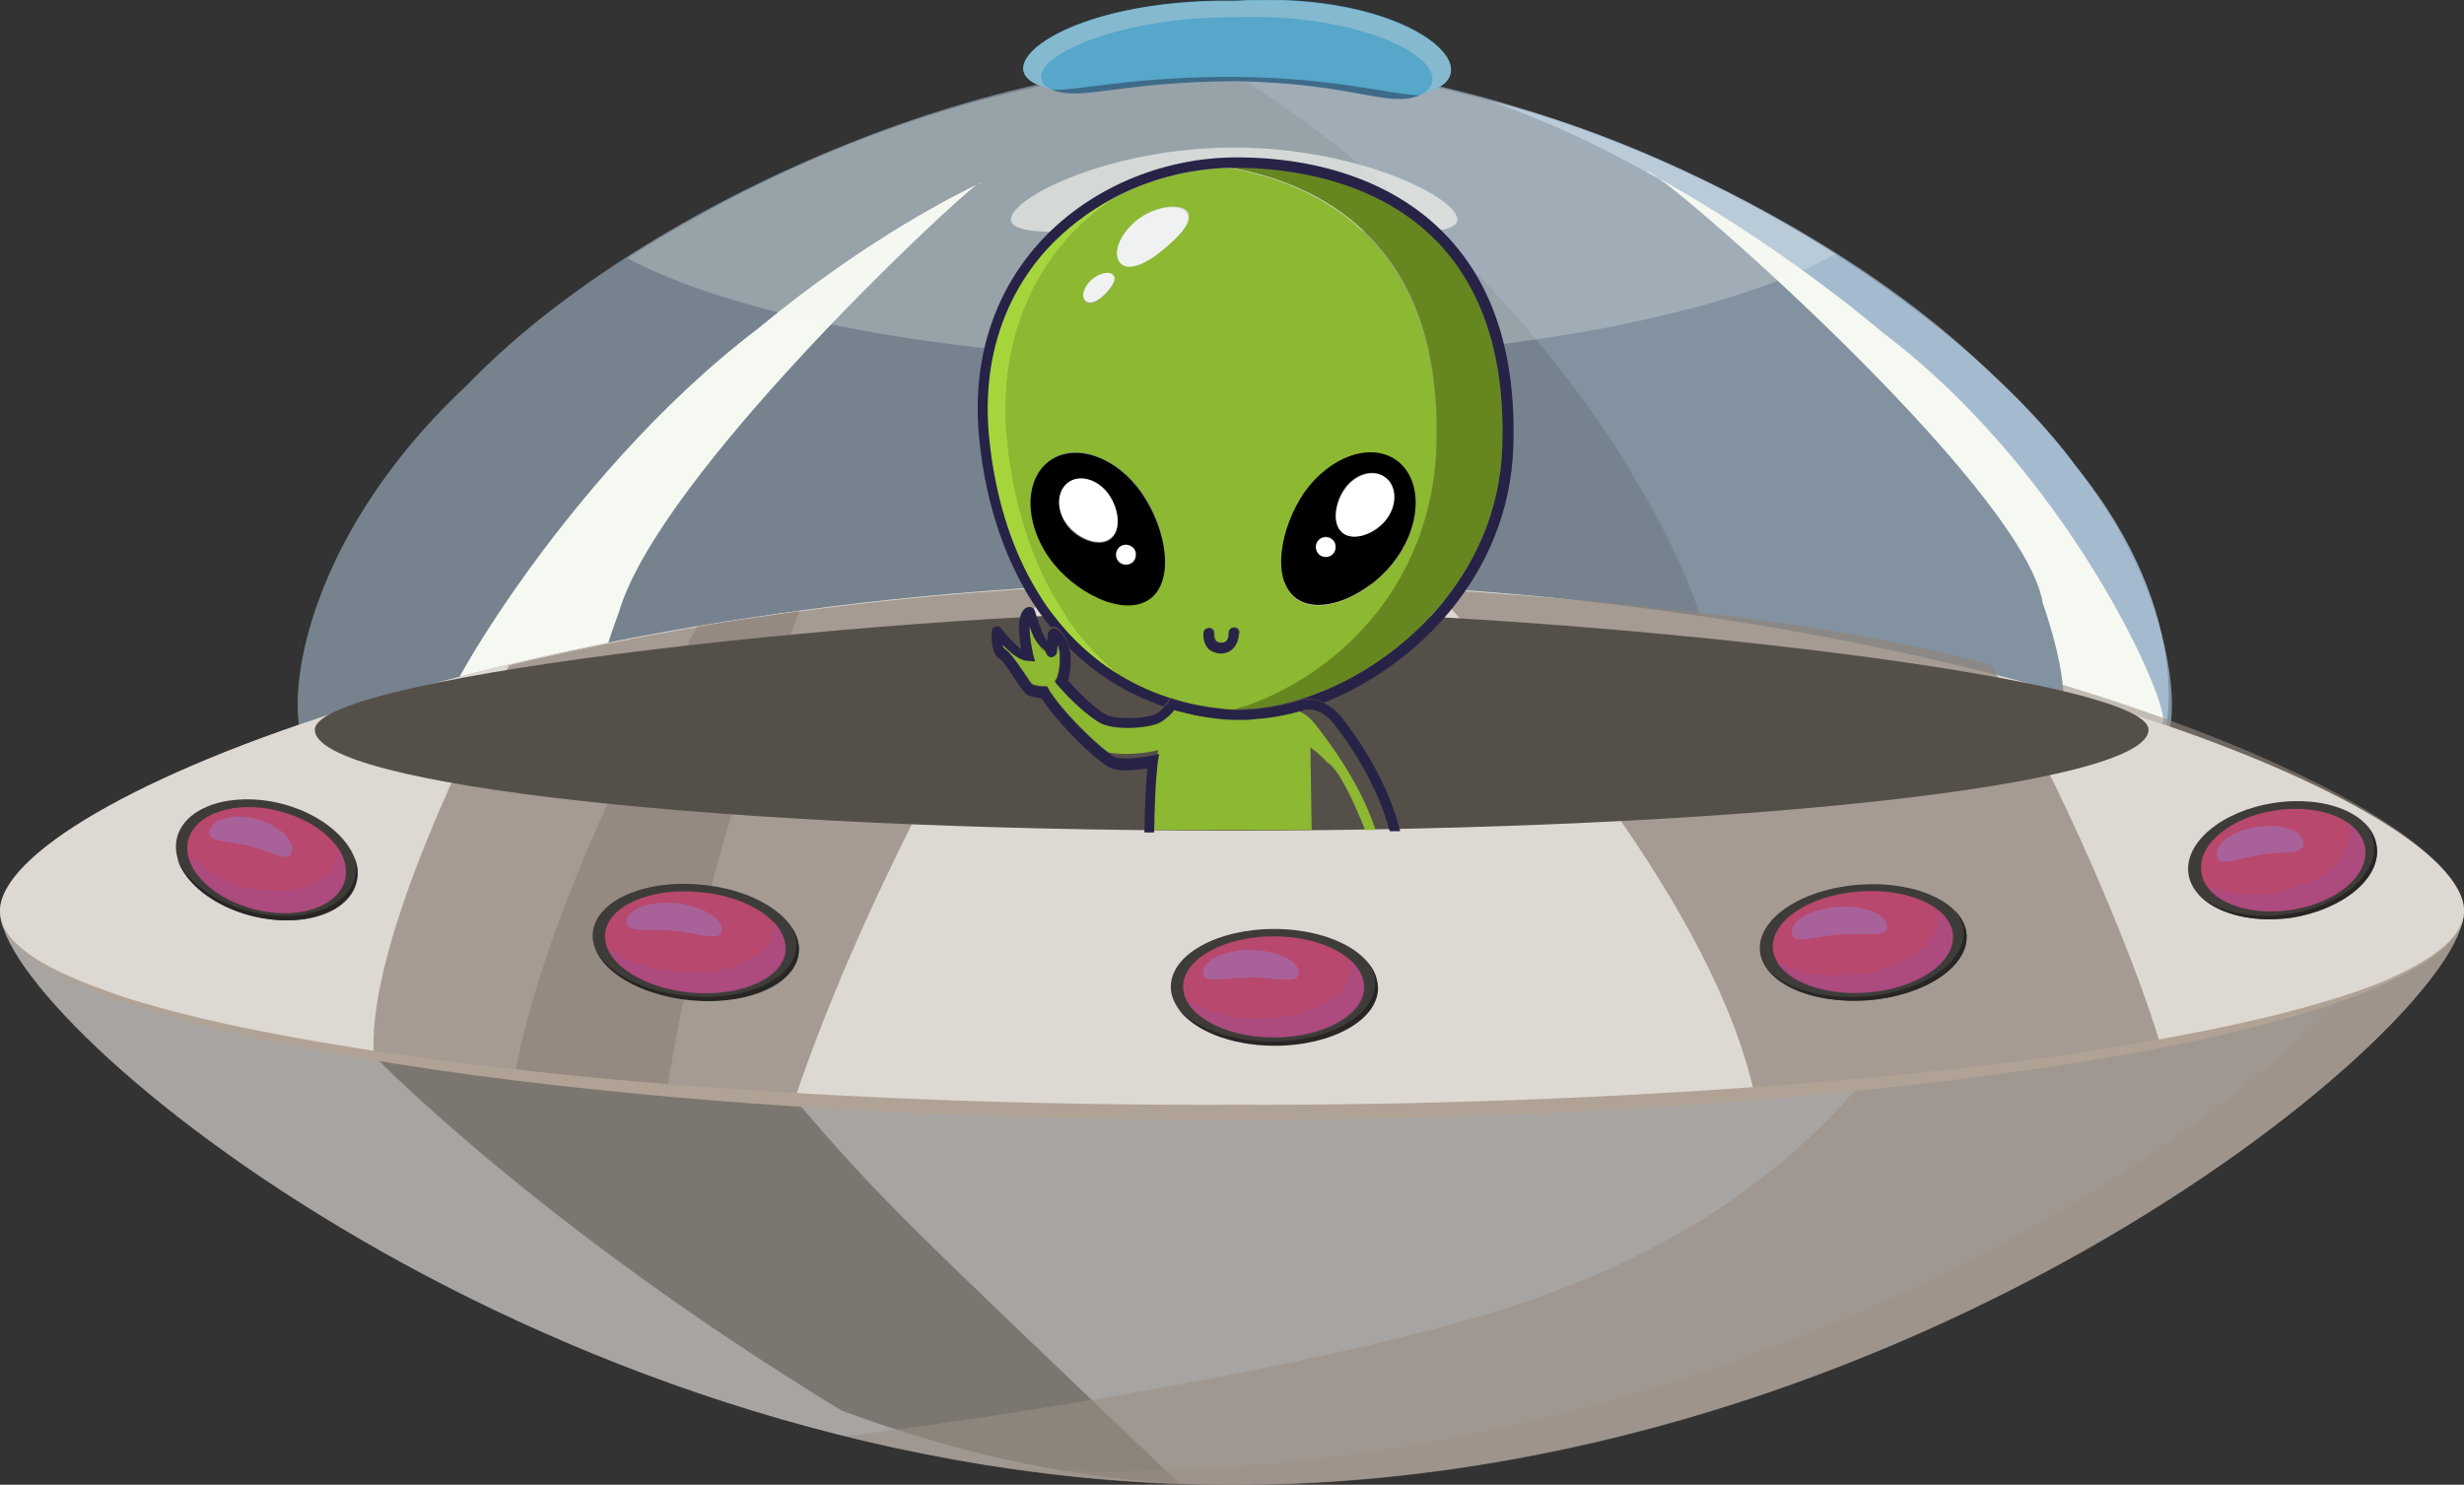 <?xml version="1.0" encoding="utf-8"?>
<!-- Generator: Adobe Illustrator 27.5.0, SVG Export Plug-In . SVG Version: 6.00 Build 0)  -->
<svg version="1.1" id="Layer_4_copy" xmlns="http://www.w3.org/2000/svg" xmlns:xlink="http://www.w3.org/1999/xlink" x="0px"
	 y="0px" viewBox="0 0 400.7 241.5" style="enable-background:new 0 0 400.7 241.5;" xml:space="preserve">
<rect x="0" y="0" width="400.7" height="241.5" fill="#333333" stroke="none"/>
<style type="text/css">
	.st0{opacity:0.55;fill:#ADC5DA;}
	.st1{opacity:0.23;fill:#ADC5DA;}
	.st2{opacity:0.81;fill:#ADC5DA;}
	.st3{fill:#F6F9F1;}
	.st4{opacity:0.27;fill:#F0F7F1;}
	.st5{fill:#56A7C9;}
	.st6{fill:#85B9D0;}
	.st7{fill:#3E6B89;}
	.st8{fill:#A7A4A1;}
	.st9{fill:#7B766F;}
	.st10{opacity:0.57;fill:#9B8F84;}
	.st11{opacity:0.4;fill:#9B8F84;}
	.st12{fill:#DED8D2;}
	.st13{opacity:0.72;fill:#8F847B;}
	.st14{fill:#B0A295;}
	.st15{fill:#554F4A;}
	.st16{fill:#3E3C39;}
	.st17{fill:#B8486D;}
	.st18{fill:#A96199;}
	.st19{fill:#272625;}
	.st20{opacity:0.52;fill:#A44D8E;}
	.st21{opacity:0.64;fill:#F6F9F1;}
	.st22{fill:none;}
	.st23{fill:#8DB831;}
	.st24{opacity:0.81;fill:#5D7B1D;enable-background:new    ;}
	.st25{fill:#FFFFFF;}
	.st26{fill:#272347;}
	.st27{opacity:0.85;fill:#AADB3E;enable-background:new    ;}
	.st28{fill:#F0F1F1;}
</style>
<g>
	<path class="st0" d="M349.6,124.1c-8.6,8.1-76.1,13.9-148.8,13.9c-72.7,0-140.2-5.8-148.8-13.9c-7-2.1-6.1-33.5,24.1-61.6
		c27.4-28.5,84.2-53.7,124.7-52c40.4-1.7,97.2,23.5,124.7,52C355.7,90.7,356.6,122.1,349.6,124.1z"/>
	<path class="st1" d="M200.8,10.6c-0.9,0-1.8,0-2.7,0c25.3,14.4,54.3,43.1,68.6,68.7c15.5,25.8,16.3,48.5,13.1,56.3
		c36.7-2.4,65.3-6.5,69.8-11.5c7-2.1,6.1-33.5-24.1-61.6C298,34.1,241.2,8.9,200.8,10.6z"/>
	<path class="st2" d="M242.3,16.4c34.5,12.1,70.7,40.4,84.9,64.7c16.2,24.5,10.4,44.9,7.1,47.5c-0.4,0.5-1,0.9-1.8,1.4
		c9.2-1.7,15.3-3.6,17.2-5.7c3.6-2.5,7.6-24.2-12-48.3C320.2,51.9,279.1,25.4,242.3,16.4z"/>
	<g>
		<path class="st3" d="M123.2,53.5c-32,24.3-54.6,65.1-51.4,64.2c8.2,1.2,16.3,2.4,24.3,3.6c0.5-0.1-2.4-2.9,4.6-21.9
			c6.6-22.1,53.6-66.1,58.2-69.4C156.5,31.2,141.4,38.4,123.2,53.5z"/>
		<path class="st3" d="M159,30c0.2-0.1,0.4-0.2,0.4-0.2C159.4,29.7,159.2,29.8,159,30z"/>
	</g>
	<g>
		<path class="st3" d="M267.8,27.9c-0.2,0,18.6,9.6,38.5,26.3c32.1,24.3,48.3,64.4,45.1,63.5c-5.7,0.8-11.3,1.6-16.9,2.4
			c-0.6-0.1,4.1-3.4-2.3-22C329.2,79.1,268.8,26.5,267.8,27.9z"/>
	</g>
	<path class="st4" d="M199.6,58.7c43.1,0,81.1-7.3,98.9-17.4c-30.1-18.9-64.7-30.7-97.7-30.7c-33.4,0-68.5,12.1-98.8,31.4
		C120.4,51.8,157.6,58.8,199.6,58.7z"/>
</g>
<g>
	<path class="st5" d="M232,15c11.6-3.4-3.3-16.7-31.1-14.9c-27.5-0.4-41.6,11.2-30.9,14c5.9,2.7,10.2-0.9,31.1-1
		C222,13.5,225.6,18,232,15z"/>
	<path class="st6" d="M201.1,2.8c-22-0.1-36.7,8.2-30.3,11.7c-0.3-0.1-0.6-0.2-0.8-0.3c-10.7-2.8,3.4-14.5,30.9-14
		C228.7-1.6,243.6,11.7,232,15c-0.3,0.1-0.6,0.3-0.9,0.4C238.4,11.1,223.2,2,201.1,2.8z"/>
	<path class="st5" d="M216.1,10.8c1.3-1.6-4.9-6.5-15-6.3c-10,0-16.1,4.7-14.9,6.2c0.7,1.5,6.3-0.6,15-0.6
		C209.9,10.1,215.4,12.4,216.1,10.8z"/>
	<path class="st7" d="M201.1,12.5c16.6,0.2,25.5,3,29.8,3c-5.5,2.1-10.1-1.9-29.8-2.3c-19.6,0.1-24.9,3.3-30.1,1.4
		C175.3,14.8,184.5,12.4,201.1,12.5z"/>
</g>
<g>
	<path class="st8" d="M400.7,148.2c0,18.1-89.7,93.3-200.3,93.3C89.7,241.5,0,166.3,0,148.2c0-18.1,89.7-53.6,200.3-53.6
		C311,94.7,400.7,130.1,400.7,148.2z"/>
	<path class="st9" d="M129.3,178.9c-25.8-1.6-49-4-68.4-7.1c0,0,26.5,27.5,75.9,57.6c17.4,6.5,35.8,10.9,55,11.9
		C146.5,198.1,143.5,195.4,129.3,178.9z"/>
	<path class="st10" d="M335.2,111.3c-14,33.5-23.4,81.7-94.2,102.7c-22.1,6.6-63.6,14.6-103.5,19.6c19.8,4.9,40.9,7.9,62.8,7.9
		c110.6,0,200.3-75.2,200.3-93.3C400.7,138.6,375.4,123.5,335.2,111.3z"/>
	<path class="st11" d="M157.2,237.8c13.9,2.4,28.3,3.8,43.1,3.8c108.8,0,197.3-72.7,200.2-92.3c-0.5-2.2-2.2-4.3-5.1-6.3
		c-16.8,34.4-106.8,96.3-215.3,96.3C172.3,239.3,164.7,238.7,157.2,237.8z"/>
	<path class="st12" d="M400.7,148.2c0,18.1-89.7,32.8-200.3,32.8C89.7,181,0,166.3,0,148.2c0-18.1,89.7-53.6,200.3-53.6
		C311,94.7,400.7,130.1,400.7,148.2z"/>
	<path class="st13" d="M285.3,177.9C285.3,177.9,285.3,177.9,285.3,177.9c25.4-2,47.8-4.7,66-8.1c-4.3-14.5-16.4-43.1-27.6-61.7
		c-25.8-6.9-56.8-10-90.6-12.3C248.6,112.8,278.7,148,285.3,177.9z"/>
	<path class="st13" d="M60.8,171.8c0.1,0,0.2,0,0.3,0c2.3,0.4,4.6,0.7,7,1.1c0,0,0,0,0.1,0c0.2,0,0.4,0.1,0.6,0.1
		c2.3,0.3,4.7,0.7,7,1c0.3,0,0.6,0.1,0.8,0.1c2.3,0.3,4.7,0.6,7.1,0.9c0.3,0,0.6,0.1,0.9,0.1c2.5,0.3,5,0.6,7.5,0.8
		c0.4,0,0.7,0.1,1.1,0.1c2.5,0.3,5.1,0.5,7.7,0.8c0.1,0,0.2,0,0.3,0c0.2,0,0.4,0,0.5,0.1c2.6,0.2,5.3,0.5,8,0.7c0.2,0,0.3,0,0.5,0
		c0.2,0,0.3,0,0.5,0c2.7,0.2,5.5,0.4,8.2,0.6c0.3,0,0.5,0,0.8,0.1c0.1,0,0.1,0,0.2,0c2.9,0.2,5.8,0.4,8.7,0.6c0.2,0,0.4,0,0.6,0
		c10-29.8,28.7-65.1,41.3-83.3c-4.1,0.2-8.1,0.5-12.1,0.8c-27.8,2.2-53.4,6.5-75.6,11.8C72.7,127.3,59.7,156.2,60.8,171.8z"/>
	<path class="st13" d="M130,99.4c-5.7,0.8-11.2,1.6-16.6,2.5c-9.1,16.3-24.8,47.2-29.7,72.9c0.9,0.1,1.8,0.2,2.7,0.3
		c1.5,0.2,2.9,0.3,4.4,0.5c1.3,0.1,2.7,0.3,4,0.4c1,0.1,1.9,0.2,2.9,0.3c3.5,0.3,7.1,0.7,10.8,1C112.6,149.7,124,115.2,130,99.4z"/>
	<g>
		<g>
			<path class="st14" d="M400.7,148.2c0,2.2-1.3,4.2-2.9,5.7c-1.6,1.5-3.4,2.7-5.3,3.8c-3.8,2.1-7.8,3.7-11.9,5.2
				c-8.2,2.8-16.6,4.9-25.1,6.7c-17,3.5-34.2,5.8-51.4,7.6c-34.5,3.6-69.1,4.9-103.8,5c-34.6-0.1-69.3-1.4-103.8-5
				c-17.2-1.8-34.4-4.2-51.4-7.6c-8.5-1.8-16.9-3.9-25.1-6.7c-4.1-1.4-8.1-3-11.9-5.2c-1.9-1.1-3.7-2.3-5.3-3.8
				c-1.5-1.5-2.9-3.4-2.9-5.7c0,2.2,1.4,4.1,3,5.5c1.6,1.5,3.4,2.6,5.3,3.6c3.8,2,7.9,3.5,12,4.9c8.2,2.6,16.7,4.5,25.2,6.1
				c17,3.2,34.1,5.3,51.3,7c34.4,3.2,69,4.5,103.6,4.4c34.6,0.1,69.2-1.3,103.6-4.4c17.2-1.6,34.4-3.7,51.3-7
				c8.5-1.6,16.9-3.5,25.2-6.1c4.1-1.3,8.2-2.8,12-4.9c1.9-1,3.7-2.2,5.3-3.6C399.2,152.3,400.6,150.5,400.7,148.2z"/>
		</g>
	</g>
	<path class="st15" d="M349.4,118.7c0,9-66.7,16.4-149.1,16.4c-82.3,0-149.1-7.3-149.1-16.4c0-9,97.4-19.4,149.1-19.4
		C250.8,99.3,349.4,109.7,349.4,118.7z"/>
</g>
<g>
	<path class="st16" d="M224,160.5c0,5.2-7.5,9.4-16.8,9.4c-9.3,0-16.8-4.2-16.8-9.4c0-5.2,7.5-9.4,16.8-9.4
		C216.5,151.1,224,155.3,224,160.5z"/>
	<path class="st17" d="M221.8,160.5c0,4.5-6.6,8.2-14.7,8.2c-8.1,0-14.7-3.7-14.7-8.2c0-4.5,6.6-8.2,14.7-8.2
		C215.3,152.3,221.8,156,221.8,160.5z"/>
	<path class="st18" d="M211.2,158.2c0,2-3.5,0.8-7.8,0.8c-4.3,0-7.8,1.2-7.8-0.8c0-2,3.5-3.7,7.8-3.7
		C207.7,154.6,211.2,156.2,211.2,158.2z"/>
	<path class="st19" d="M222.5,156.7c0.7,1,1.1,2.1,1.1,3.3c0,5.2-7.5,9.4-16.8,9.4c-6.8,0-12.7-2.3-15.3-5.5
		c2.4,3.6,8.5,6.2,15.8,6.2c9.3,0,16.8-4.2,16.8-9.4C224,159.1,223.5,157.8,222.5,156.7z"/>
	<path class="st20" d="M219.5,156.1c0.1,0.4,0.2,0.8,0.2,1.2c0,4.7-6.7,8.4-15.1,8.4c-4.7,0-8.9-1.2-11.6-3.1
		c1.6,3.5,7.4,6.2,14.2,6.2c8.1,0,14.7-3.7,14.7-8.2C221.8,158.9,221,157.4,219.5,156.1z"/>
</g>
<g>
	<path class="st16" d="M319.8,152c0.4,5.2-6.8,10-16.1,10.7c-9.3,0.7-17.1-2.9-17.5-8.1c-0.4-5.2,6.8-10,16.1-10.7
		C311.5,143.2,319.4,146.8,319.8,152z"/>
	<path class="st17" d="M317.6,152.1c0.3,4.5-5.9,8.7-14,9.3c-8.1,0.6-14.9-2.6-15.3-7.1c-0.3-4.5,5.9-8.7,14-9.3
		C310.5,144.4,317.3,147.6,317.6,152.1z"/>
	<path class="st18" d="M306.9,150.6c0.2,2-3.4,1.1-7.7,1.4c-4.3,0.3-7.7,1.8-7.8-0.3c-0.2-2,3.2-3.9,7.5-4.2
		C303.1,147.2,306.7,148.6,306.9,150.6z"/>
	<path class="st19" d="M318,148.2c0.7,1,1.2,2,1.3,3.2c0.4,5.2-6.8,10-16.1,10.7c-6.8,0.5-12.8-1.3-15.7-4.4c2.6,3.4,9,5.5,16.2,5
		c9.3-0.7,16.5-5.5,16.1-10.7C319.7,150.6,319,149.3,318,148.2z"/>
	<path class="st20" d="M314.9,147.9c0.1,0.4,0.2,0.8,0.2,1.2c0.4,4.6-6.1,8.9-14.4,9.5c-4.7,0.3-8.9-0.5-11.8-2.2
		c1.9,3.4,7.8,5.6,14.6,5.1c8.1-0.6,14.4-4.8,14-9.3C317.5,150.5,316.5,149,314.9,147.9z"/>
</g>
<g>
	<path class="st16" d="M386.5,137.6c0.8,5.2-5.4,10.3-13.9,11.6c-8.4,1.3-15.9-1.9-16.7-7c-0.8-5.1,5.4-10.3,13.9-11.6
		C378.3,129.3,385.8,132.4,386.5,137.6z"/>
	<path class="st17" d="M384.6,137.9c0.7,4.5-4.7,9-12.1,10.1c-7.3,1.1-13.9-1.6-14.5-6.1c-0.7-4.5,4.7-9,12.1-10.1
		C377.4,130.7,383.9,133.4,384.6,137.9z"/>
	<path class="st18" d="M374.6,137.1c0.3,2-3,1.3-6.9,1.9c-3.9,0.6-6.9,2.2-7.2,0.2c-0.3-2,2.6-4.1,6.5-4.7
		C370.9,133.9,374.3,135,374.6,137.1z"/>
	<path class="st19" d="M384.6,134c0.8,0.9,1.3,2,1.4,3.1c0.8,5.2-5.4,10.3-13.9,11.6c-6.2,0.9-11.8-0.5-14.7-3.4
		c2.7,3.2,8.6,4.9,15.2,4c8.4-1.3,14.6-6.5,13.9-11.6C386.3,136.2,385.6,135,384.6,134z"/>
	<path class="st20" d="M381.8,133.8c0.1,0.4,0.3,0.7,0.3,1.1c0.7,4.6-4.9,9.2-12.4,10.4c-4.2,0.6-8.2,0-11-1.5
		c2,3.3,7.6,5.1,13.8,4.2c7.4-1.1,12.8-5.6,12.1-10.1C384.3,136.3,383.3,134.9,381.8,133.8z"/>
</g>
<g>
	<path class="st16" d="M129.9,154.8c-0.5,5.2-8.4,8.7-17.6,7.8c-9.3-0.9-16.4-5.7-15.9-10.9c0.5-5.2,8.4-8.7,17.6-7.8
		C123.2,144.7,130.3,149.6,129.9,154.8z"/>
	<path class="st17" d="M127.7,154.6c-0.4,4.5-7.3,7.6-15.4,6.8c-8.1-0.7-14.3-5-13.9-9.5c0.4-4.5,7.3-7.6,15.4-6.8
		C121.9,145.8,128.1,150.1,127.7,154.6z"/>
	<path class="st18" d="M117.4,151.3c-0.2,2-3.5,0.5-7.8,0.1c-4.3-0.4-7.8,0.5-7.7-1.6c0.2-2,3.8-3.3,8.1-2.9
		C114.2,147.4,117.5,149.3,117.4,151.3z"/>
	<path class="st19" d="M128.7,150.8c0.6,1.1,0.9,2.2,0.8,3.4c-0.5,5.2-8.4,8.7-17.6,7.8c-6.8-0.6-12.4-3.4-14.7-6.9
		c2,3.8,7.9,6.9,15.1,7.6c9.3,0.9,17.2-2.6,17.6-7.8C130,153.4,129.6,152.1,128.7,150.8z"/>
	<path class="st20" d="M125.8,149.9c0.1,0.4,0.1,0.8,0.1,1.2c-0.4,4.6-7.5,7.8-15.8,7c-4.7-0.4-8.7-2-11.3-4.1
		c1.3,3.7,6.8,6.8,13.6,7.5c8.1,0.7,15-2.3,15.4-6.8C127.9,153,127.1,151.4,125.8,149.9z"/>
</g>
<g>
	<path class="st16" d="M58,143.5c-1.3,5.1-8.8,7.5-16.9,5.5c-8.1-2-13.6-7.7-12.3-12.8c1.3-5,8.8-7.5,16.9-5.5
		C53.7,132.7,59.2,138.5,58,143.5z"/>
	<path class="st17" d="M56.1,143.1c-1.1,4.4-7.7,6.6-14.7,4.8c-7-1.8-11.9-6.8-10.8-11.2c1.1-4.4,7.7-6.6,14.7-4.8
		C52.4,133.7,57.2,138.6,56.1,143.1z"/>
	<path class="st18" d="M47.5,138.5c-0.5,2-3.2,0.1-6.9-0.9c-3.7-0.9-7-0.5-6.5-2.5c0.5-2,3.9-2.8,7.6-1.9
		C45.3,134.2,47.9,136.6,47.5,138.5z"/>
	<path class="st19" d="M57.6,139.4c0.3,1.1,0.4,2.3,0.1,3.4c-1.3,5-8.8,7.5-16.9,5.5c-5.9-1.5-10.4-4.9-12-8.7
		c1.2,4,5.9,7.8,12.2,9.4c8.1,2,15.6-0.5,16.9-5.5C58.3,142.2,58.2,140.8,57.6,139.4z"/>
	<path class="st20" d="M55.1,138.2c0,0.4,0,0.8-0.1,1.2c-1.1,4.5-7.9,6.7-15.1,4.9c-4.1-1-7.4-3.1-9.3-5.5c0.5,3.8,4.9,7.6,10.8,9.1
		c7,1.8,13.6-0.4,14.7-4.8C56.5,141.5,56.1,139.8,55.1,138.2z"/>
</g>
<path class="st21" d="M237,35.7c0,3.6-16.2,1.4-36.3,1.4c-20,0-36.3,2.2-36.3-1.4c0-3.6,16.2-11.7,36.3-11.7
	C220.7,24,237,32.1,237,35.7z"/>
<path class="st22" d="M173.8,105.4c0.1,0.4,0.1,0.7,0.2,1.1c0.1,2-0.2,3.3-0.4,4c1.6,1.8,5,5.3,6.8,5.8c2.5,0.7,6.3,0.2,7.3-0.3
	c0.5-0.2,1-0.7,1.5-1.2C183.3,112.9,178.2,109.8,173.8,105.4z"/>
<path class="st23" d="M203,114.8c15.9-5.8,29.9-20.7,30.6-42.1c1-30.3-16-42.3-33.8-45.4c-6.6,0.2-13,1.9-18.7,4.9
	c-11.3,7.6-19.2,21-17.3,39.8c1.6,15.9,7.9,29.6,18.4,37.9c2.7,1.6,5.5,2.9,8.6,3.8c2.6,0.8,5.3,1.3,8.2,1.6
	c0.6,0.1,1.3,0.1,1.9,0.1C201.6,115.2,202.3,115,203,114.8C203,114.8,203,114.8,203,114.8z M212.1,80.2c4.1-5.8,10.7-8.2,14.9-5.3
	c4.2,2.9,4.3,10,0.2,15.8c-4,5.8-12.1,9.7-16.3,6.8S208.1,86,212.1,80.2z M177.4,45.7c1.2-1.2,2.9-1.6,3.6-0.9
	c0.7,0.7-0.1,1.9-1.3,3.1c-1.2,1.2-2.5,1.8-3.2,1.1C175.9,48.3,176.3,46.8,177.4,45.7z M186.9,97.4c-4.2,2.9-12.3-0.9-16.3-6.8
	s-4-12.9,0.2-15.8s10.8-0.5,14.9,5.3C189.8,86,191.1,94.5,186.9,97.4z M188.9,40.8c-2.7,2.2-5.5,3.3-6.7,1.8c-1.2-1.5,0-4.6,2.7-6.8
	c2.7-2.2,6.9-2.9,8.2-1.4C194.2,36,191.6,38.6,188.9,40.8z M200.6,105.4c-0.4,0.4-1,0.8-2,0.8c0,0-0.1,0-0.1,0c-1.1,0-1.7-0.5-2-0.9
	c-0.8-0.9-0.8-2.2-0.7-2.4c0-0.5,0.4-0.8,0.9-0.8c0.5,0,0.8,0.4,0.8,0.9c0,0.2,0,0.8,0.3,1.2c0.2,0.2,0.5,0.3,0.9,0.3
	c0.4,0,0.6-0.1,0.8-0.3c0.4-0.4,0.4-1,0.4-1.3c0-0.5,0.3-0.8,0.8-0.9c0.5,0,0.8,0.3,0.9,0.8C201.5,103.1,201.5,104.5,200.6,105.4z"
	/>
<path class="st23" d="M244.3,72.6c0.5-14.4-3.1-25.6-10.6-33.4c-10.1-10.4-24.8-12-32.7-12c-0.4,0-0.8,0-1.2,0
	c17.9,3.1,34.9,15,33.8,45.4c-0.7,21.4-14.7,36.3-30.6,42.1c0,0,0,0,0,0c-0.7,0.2-1.4,0.4-2.1,0.6c3.3,0.1,7-0.5,10.7-1.7l0.1,0
	C226.9,108.9,243.6,94,244.3,72.6z"/>
<path class="st24" d="M244.3,72.6c0.5-14.4-3.1-25.6-10.6-33.4c-10.1-10.4-24.8-12-32.7-12c-0.4,0-0.8,0-1.2,0
	c17.9,3.1,34.9,15,33.8,45.4c-0.7,21.4-14.7,36.3-30.6,42.1c0,0,0,0,0,0c-0.7,0.2-1.4,0.4-2.1,0.6c3.3,0.1,7-0.5,10.7-1.7l0.1,0
	C226.9,108.9,243.6,94,244.3,72.6z"/>
<path class="st23" d="M211,115.6c-0.1,0-0.2,0-0.3,0.1c-0.2,0.1-0.4,0.1-0.7,0.2c-0.5,0.1-0.9,0.2-1.4,0.3c-0.3,0.1-0.6,0.1-0.9,0.2
	c-0.7,0.1-1.3,0.2-2,0.3c-0.4,0.1-0.7,0.1-1.1,0.1c-0.4,0-0.7,0.1-1.1,0.1c-0.6,0-1.3,0.1-1.9,0.1c-0.1,0-0.2,0-0.3,0
	c-0.9,0-1.8,0-2.6-0.1c-2.1-0.2-4.1-0.5-6-1c0,0,0,0,0,0c-0.5-0.1-1.1-0.3-1.6-0.4c-0.1,0-0.2-0.1-0.3-0.1c-0.5,0.6-1.5,1.6-2.5,2.1
	c-1.4,0.7-5.6,1.2-8.5,0.4c-1-0.3-2.1-1.1-3.3-2c-2.4-1.9-4.8-4.8-4.8-4.8s0,0,0,0l-0.2-0.3l0.3-0.5c0,0,0.6-1.2,0.5-3.7
	c0-0.4-0.1-0.7-0.1-1c-0.1-0.3-0.2-0.5-0.3-0.8l-0.1,1.2c0,0.4-0.4,0.7-0.8,0.8c-0.4,0-0.8-0.2-0.9-0.6c0-0.1-0.1-0.2-0.2-0.4
	c-0.1-0.1-0.3-0.2-0.4-0.3c-0.2-0.1-0.4-0.4-0.6-0.8c-0.5-0.6-1-1.6-1.5-3c0,1.2,0.2,2.9,0.6,4.7l0.3,1.1l-1.1-0.1
	c-1.4-0.1-3-1.4-4.2-2.7c0.1,0.4,0.2,0.7,0.4,0.8c0.8,0.5,1.7,1.9,3,3.7c0.5,0.7,1.2,1.8,1.4,2c0.3,0.2,1.4,0.4,2,0.4h0.5l0.2,0.4
	c1.7,3,7.1,8.5,9.8,10.4c1.1,0.2,2.4,0.3,3.9,0.2c1.6-0.1,3.1-0.3,4.2-0.6c0,0-0.1,0.2-0.2,0.6l0.2,0l-0.2,1.1c0,0-0.5,3.5-0.6,11.3
	h25.7c-0.1-7.6-0.2-13.4-0.2-13.4c0.6,0.4,1.8,1.3,2.8,2.5l0.1,0c1.8,1.2,4.2,6.4,6,10.9h1.7c-2.7-8.2-8.2-15.1-9.9-17.3
	C212.9,116.6,211.9,115.9,211,115.6z"/>
<path class="st23" d="M171.9,104.8l0,0.1c0.1,0.2,0.2,0.5,0.3,0.8C172.1,105.3,172,105,171.9,104.8z"/>
<path class="st24" d="M171.9,104.8l0,0.1c0.1,0.2,0.2,0.5,0.3,0.8C172.1,105.3,172,105,171.9,104.8z"/>
<path d="M170.8,74.9c-4.2,2.9-4.3,10-0.2,15.8s12.1,9.7,16.3,6.8s2.8-11.4-1.2-17.2C181.7,74.4,175,72,170.8,74.9z M180.5,87.8
	c-1.9,1.3-5.4-0.1-7.1-2.5c-1.7-2.4-1.5-5.4,0.4-6.7c1.9-1.3,4.8-0.5,6.5,2C182,82.8,182.4,86.4,180.5,87.8z M183.1,91.9
	c-0.9,0-1.6-0.7-1.6-1.6c0-0.9,0.7-1.6,1.6-1.6s1.6,0.7,1.6,1.6C184.8,91.2,184,91.9,183.1,91.9z"/>
<path class="st25" d="M180.3,80.4c-1.7-2.4-4.6-3.3-6.5-2c-1.9,1.3-2.1,4.3-0.4,6.7c1.7,2.4,5.2,3.9,7.1,2.5
	C182.4,86.4,182,82.8,180.3,80.4z"/>
<path d="M210.9,97.4c4.2,2.9,12.3-0.9,16.3-6.8c4.1-5.8,4-12.9-0.2-15.8c-4.2-2.9-10.8-0.5-14.9,5.3C208.1,86,206.7,94.5,210.9,97.4
	z M218.6,79.5c1.7-2.4,4.6-3.3,6.5-2c1.9,1.3,2.1,4.3,0.4,6.7c-1.7,2.4-5.2,3.9-7.1,2.5C216.6,85.5,217,81.9,218.6,79.5z
	 M215.6,87.3c0.9,0,1.6,0.7,1.6,1.6s-0.7,1.6-1.6,1.6c-0.9,0-1.6-0.7-1.6-1.6S214.7,87.3,215.6,87.3z"/>
<path class="st25" d="M218.5,86.8c1.9,1.3,5.4-0.1,7.1-2.5c1.7-2.4,1.5-5.4-0.4-6.7c-1.9-1.3-4.8-0.5-6.5,2
	C217,81.9,216.6,85.5,218.5,86.8z"/>
<path class="st26" d="M200.6,102.1c-0.5,0-0.8,0.4-0.8,0.9c0,0.2,0,0.9-0.4,1.3c-0.2,0.2-0.5,0.3-0.8,0.3c-0.4,0-0.7-0.1-0.9-0.3
	c-0.3-0.4-0.4-1-0.3-1.2c0-0.5-0.3-0.8-0.8-0.9c-0.5,0-0.9,0.3-0.9,0.8c0,0.1-0.1,1.5,0.7,2.4c0.3,0.4,1,0.8,2,0.9c0,0,0.1,0,0.1,0
	c1,0,1.6-0.4,2-0.8c0.9-0.9,0.9-2.3,0.9-2.5C201.5,102.5,201.1,102.1,200.6,102.1z"/>
<path class="st25" d="M183.1,88.6c-0.9,0-1.6,0.7-1.6,1.6c0,0.9,0.7,1.6,1.6,1.6s1.6-0.7,1.6-1.6C184.8,89.4,184,88.6,183.1,88.6z"
	/>
<path class="st25" d="M215.6,90.6c0.9,0,1.6-0.7,1.6-1.6s-0.7-1.6-1.6-1.6c-0.9,0-1.6,0.7-1.6,1.6S214.7,90.6,215.6,90.6z"/>
<path class="st23" d="M163.8,72c-1.9-18.7,6-32.2,17.3-39.8c-4.2,2.2-7.9,5.1-11,8.5c-7.3,8.1-10.5,18.9-9.2,31
	c1.9,17.7,9.5,31.1,21.3,38.2C171.7,101.6,165.5,87.9,163.8,72z"/>
<path class="st27" d="M163.8,72c-1.9-18.7,6-32.2,17.3-39.8c-4.2,2.2-7.9,5.1-11,8.5c-7.3,8.1-10.5,18.9-9.2,31
	c1.9,17.7,9.5,31.1,21.3,38.2C171.7,101.6,165.5,87.9,163.8,72z"/>
<path class="st26" d="M172,102.2c0.5,0.4,1.5,1.4,1.9,3.2c4.3,4.3,9.5,7.5,15.3,9.5c0.3-0.4,0.6-0.7,0.8-0.9l0.3-0.5l0.6,0.2
	c2.6,0.8,5.3,1.3,8.2,1.6c3.8,0.4,8.2-0.2,12.6-1.6l0.1,0l0.2,0c0.3,0,1.7-0.2,3.3,0.6c14.9-5.9,30.1-20.7,30.8-41.6
	c0.5-14.8-3.2-26.5-11.1-34.6c-7.8-8.1-19.8-12.5-33.9-12.5c-12.3,0-24.3,5.2-32.2,14c-7.6,8.5-11,19.7-9.6,32.3
	c1.1,10.5,4.4,20,9.5,27.4c0.7,1,1.4,1.9,2.1,2.8c0,0,0.1-0.1,0.1-0.1C171.3,101.9,171.7,101.9,172,102.2z M211.7,113.7L211.7,113.7
	c-3.8,1.2-7.5,1.8-10.8,1.7c-0.7,0-1.3,0-1.9-0.1c-2.8-0.3-5.6-0.8-8.2-1.6c-3.1-0.9-5.9-2.2-8.6-3.8c-11.8-7.1-19.4-20.5-21.3-38.2
	c-1.3-12.1,1.9-22.8,9.2-31c3.1-3.4,6.9-6.3,11-8.5c5.7-3,12.1-4.7,18.7-4.9c0.4,0,0.8,0,1.2,0c7.9,0,22.6,1.6,32.7,12
	c7.5,7.8,11.1,19,10.6,33.4C243.6,94,226.9,108.9,211.7,113.7z"/>
<path class="st23" d="M169.5,105.7c0.2,0.1,0.3,0.2,0.4,0.3c-0.1-0.2-0.3-0.5-0.6-0.6c-0.2-0.1-0.3-0.2-0.5-0.5
	C169.1,105.3,169.3,105.6,169.5,105.7z"/>
<path class="st24" d="M169.5,105.7c0.2,0.1,0.3,0.2,0.4,0.3c-0.1-0.2-0.3-0.5-0.6-0.6c-0.2-0.1-0.3-0.2-0.5-0.5
	C169.1,105.3,169.3,105.6,169.5,105.7z"/>
<path class="st26" d="M187.7,135.1c0.1-7.8,0.6-11.3,0.6-11.3l0.2-1.1l-0.2,0l-0.9,0.2c-1.1,0.2-4.3,0.7-5.9,0.3
	c-0.3-0.1-0.7-0.3-1.2-0.7c-2.7-1.9-8.1-7.4-9.8-10.4l-0.2-0.4h-0.5c-0.7,0-1.7-0.1-2-0.4c-0.2-0.2-0.9-1.2-1.4-2
	c-1.2-1.8-2.2-3.2-3-3.7c-0.2-0.1-0.3-0.4-0.4-0.8c1.2,1.3,2.8,2.7,4.2,2.7l1.1,0.1l-0.3-1.1c-0.4-1.8-0.6-3.5-0.6-4.7
	c0.5,1.5,1,2.5,1.5,3c0.2,0.2,0.3,0.4,0.5,0.5c0.3,0.1,0.4,0.4,0.6,0.6c0.1,0.1,0.1,0.3,0.2,0.4c0.1,0.4,0.5,0.7,0.9,0.6
	c0.4-0.1,0.7-0.4,0.8-0.8l0.1-1.2l0-0.1c0.1,0.3,0.2,0.6,0.3,0.9c0.1,0.3,0.1,0.6,0.1,1c0.1,2.5-0.5,3.7-0.5,3.7l-0.3,0.5l0.2,0.3
	l0.2,0.2c0.3,0.4,2.5,2.8,4.7,4.6c1.2,1,2.3,1.8,3.3,2c2.8,0.8,7.1,0.3,8.5-0.4c1-0.5,2-1.5,2.5-2.1c0.1,0,0.2,0.1,0.3,0.1
	c0.5,0.1,1.1,0.3,1.6,0.4c0,0,0,0,0,0c1.9,0.5,4,0.8,6,1c1,0.1,1.9,0.1,3,0.1c0.6,0,1.2,0,1.9-0.1c0.3,0,0.7-0.1,1.1-0.1
	c0.4,0,0.7-0.1,1.1-0.1c0.7-0.1,1.3-0.2,2-0.3c0.3-0.1,0.6-0.1,0.9-0.2c0.5-0.1,0.9-0.2,1.4-0.3c0.2-0.1,0.4-0.1,0.7-0.2
	c0.4-0.1,0.8-0.2,1.3-0.4h0.1l0.1,0c0,0,0,0,0,0c0.6-0.1,2.5,0,4.3,2.2c2.4,3,7.1,9.7,9.2,17.6h1.7c-2.1-8.4-7.1-15.5-9.6-18.6
	c-0.9-1.1-1.9-1.8-2.7-2.2c-1.6-0.8-2.9-0.6-3.3-0.6l-0.2,0l-0.1,0c-4.4,1.4-8.8,1.9-12.6,1.6c-2.8-0.3-5.6-0.8-8.2-1.6l-0.6-0.2
	l-0.3,0.5c-0.1,0.2-0.4,0.5-0.8,0.9c-0.4,0.5-1,1-1.5,1.2c-1,0.5-4.8,0.9-7.3,0.3c-1.8-0.5-5.3-4.1-6.8-5.8c0.2-0.7,0.5-2,0.4-4
	c0-0.4-0.1-0.8-0.2-1.1c-0.4-1.8-1.4-2.8-1.9-3.2c-0.3-0.2-0.7-0.3-1-0.1c0,0-0.1,0-0.1,0.1c-0.3,0.2-0.4,0.4-0.5,0.7l-0.1,1.1
	c0,0-0.1-0.1-0.1-0.1c-0.4-0.4-1.2-2.4-1.9-4.7c-0.1-0.3-0.3-0.5-0.5-0.6c-0.2-0.1-0.5-0.1-0.8,0c-1.7,0.8-1.4,4.3-0.9,6.8
	c-1-0.7-2.3-2.1-3.3-3.4c-0.2-0.3-0.6-0.4-0.9-0.3s-0.6,0.4-0.6,0.8c-0.1,1.3-0.1,3.6,1.3,4.5c0.6,0.4,1.7,2.1,2.5,3.3
	c0.9,1.4,1.4,2.1,1.8,2.4c0.7,0.5,1.8,0.6,2.5,0.7c2.3,3.7,9.4,10.9,11.7,11.5c1.6,0.4,4,0.1,5.5-0.1c-0.2,1.6-0.4,5-0.5,10.4H187.7
	z"/>
<path class="st28" d="M184.8,35.9c-2.7,2.2-3.9,5.2-2.7,6.8c1.2,1.5,4,0.4,6.7-1.8c2.7-2.2,5.4-4.8,4.1-6.3
	C191.8,33,187.6,33.7,184.8,35.9z"/>
<path class="st28" d="M179.7,47.8c1.2-1.2,2-2.5,1.3-3.1c-0.7-0.7-2.4-0.2-3.6,0.9c-1.2,1.2-1.6,2.6-0.9,3.3
	C177.2,49.6,178.6,49,179.7,47.8z"/>
</svg>
